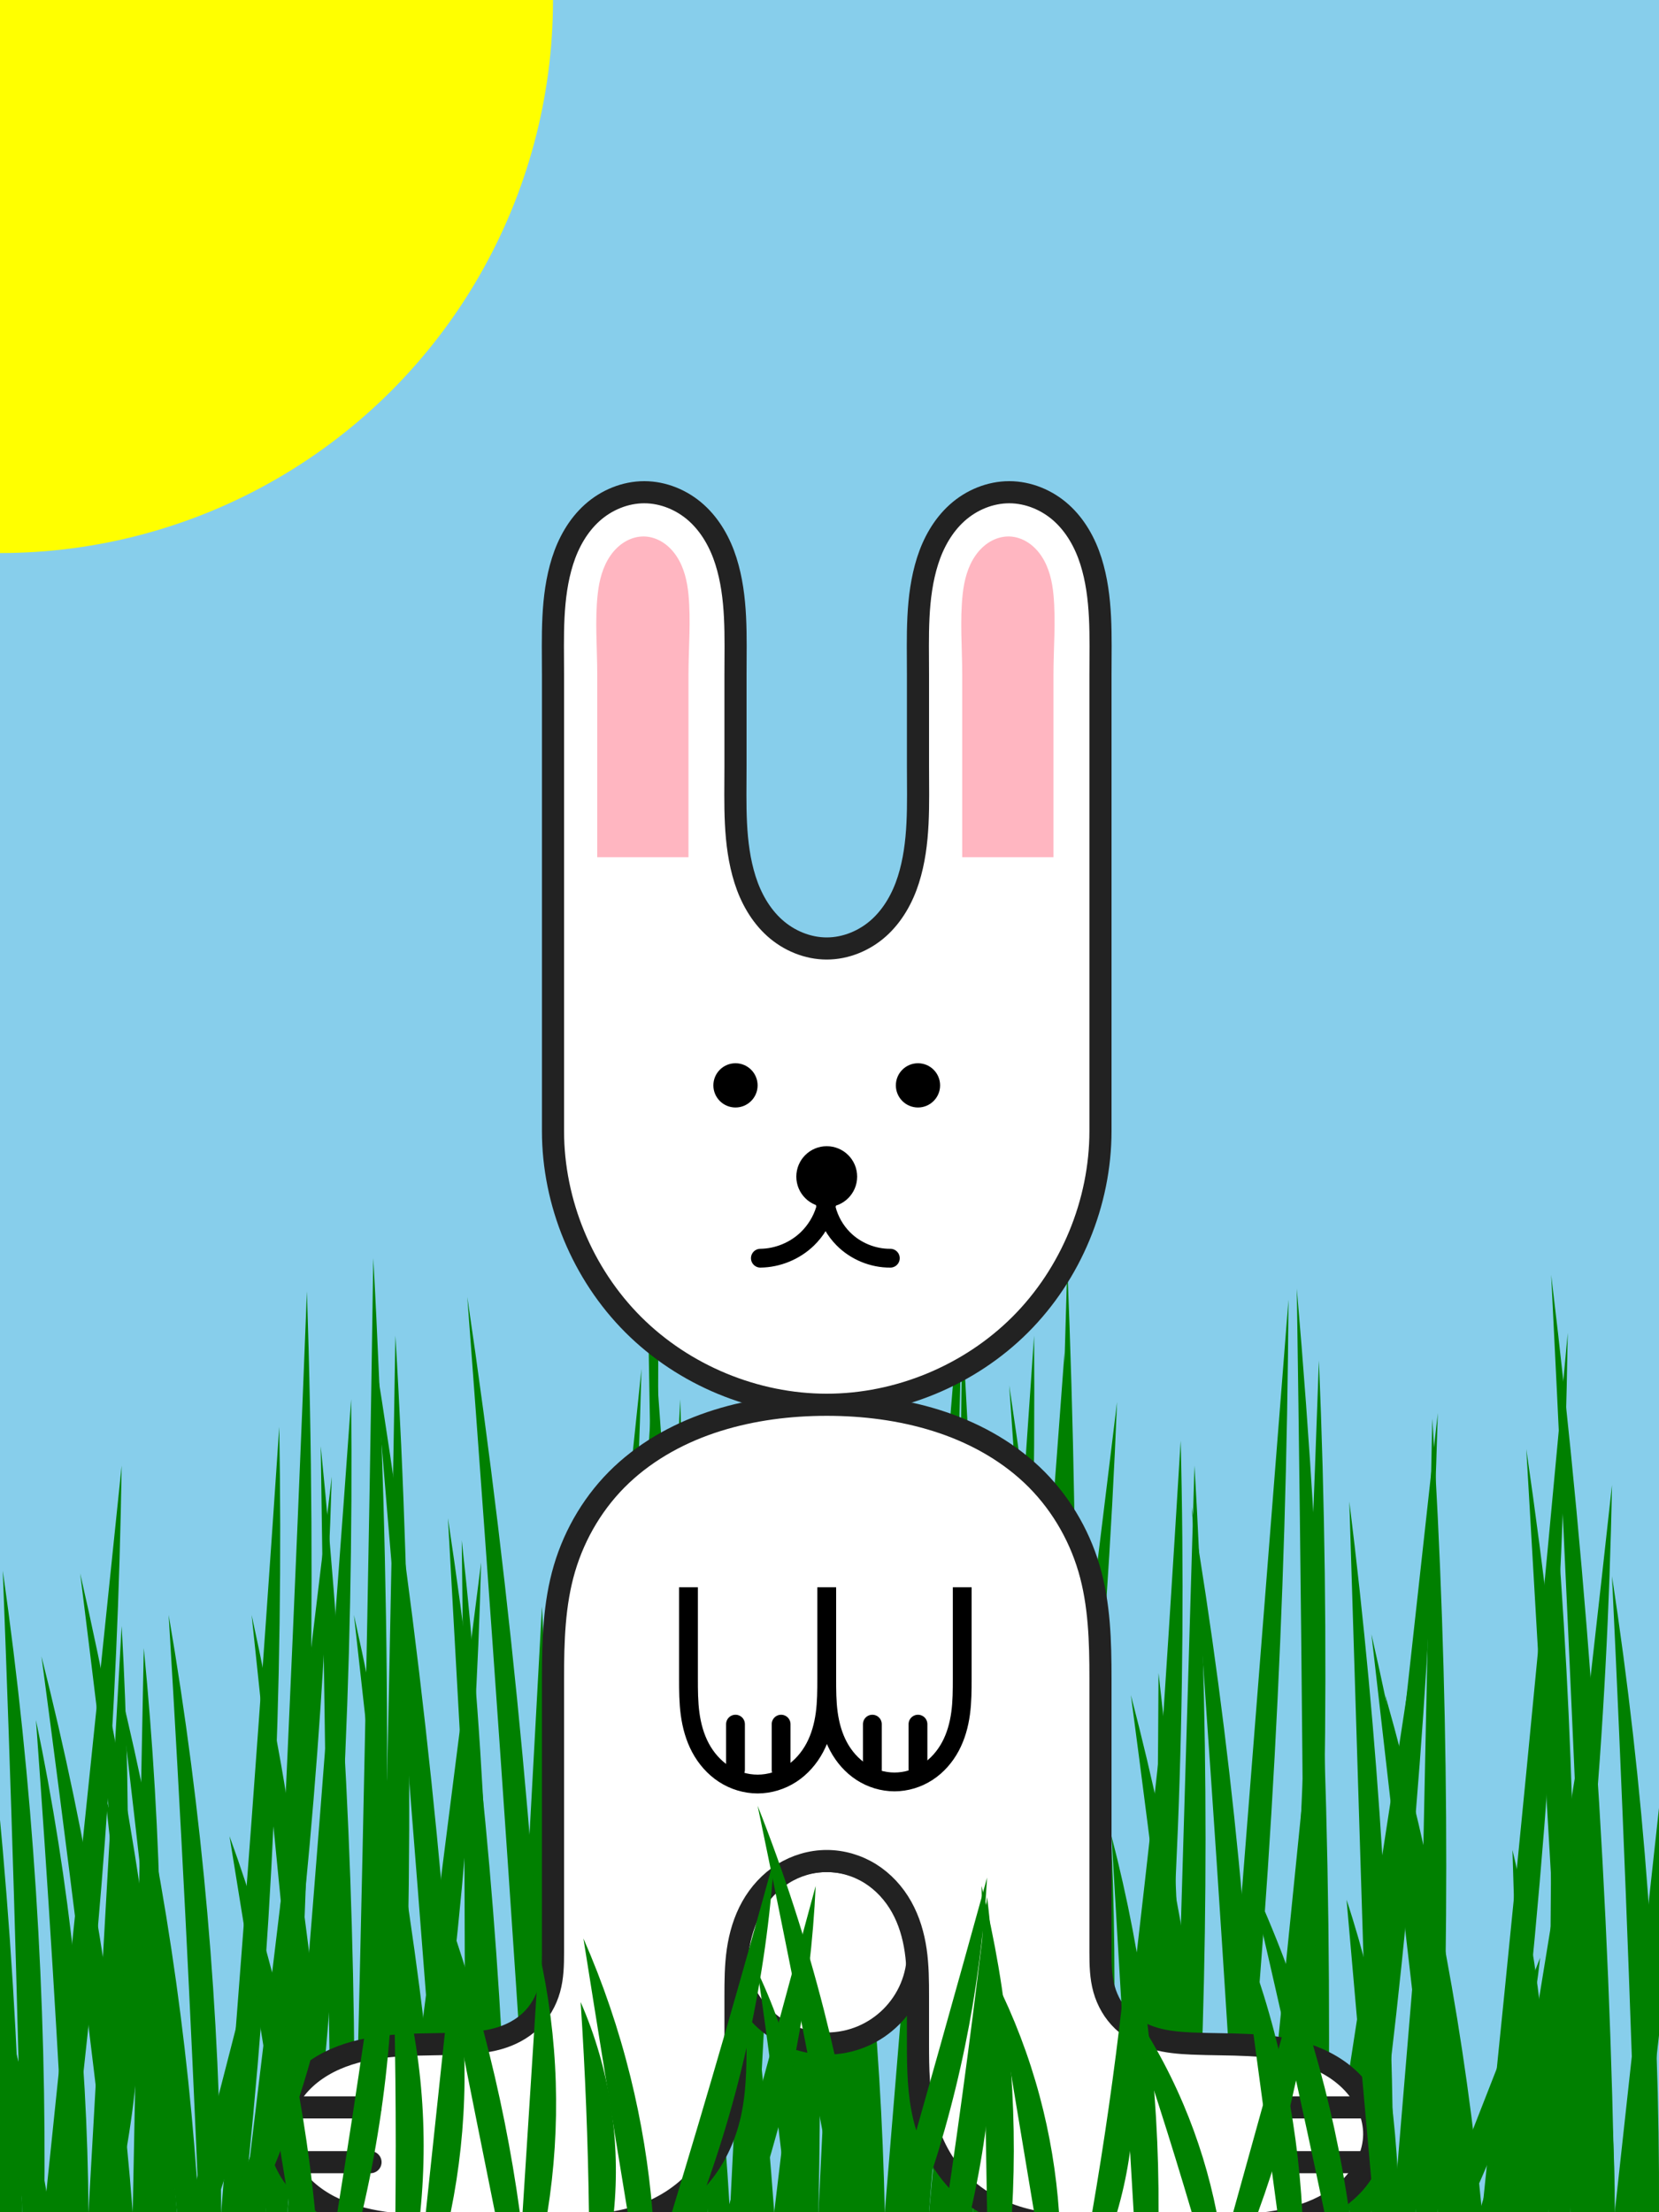 <svg version="1.1"
     xmlns="http://www.w3.org/2000/svg"
     width="600"
     height="800">

<rect x="0" y="0" width="600" height="800" fill="skyblue"/>
<circle cx="0" cy="0" r="200" fill="yellow"/>
<path d="M 0.0 800.0 L 8.0 800.0 C 7.151 756.271, 4.816 712.571, 1.0 669.0 C -2.839 625.168, -8.176 581.467, -15.0 538.0 C -12.167 581.656, -9.5 625.323, -7.0 669.0 C -4.501 712.658, -2.167 756.325, 0.0 800.0 Z" fill="green"/>
<path d="M 8.0 800.0 L 16.0 800.0 C 16.49 761.314, 15.489 722.609, 13.0 684.0 C 10.499 645.198, 6.495 606.493, 1.0 568.0 C 2.5 606.661, 3.833 645.328, 5.0 684.0 C 6.166 722.662, 7.166 761.329, 8.0 800.0 Z" fill="green"/>
<path d="M 16.0 800.0 L 24.0 800.0 C 29.994 755.151, 34.663 710.125, 38.0 665.0 C 41.322 620.072, 43.323 575.046, 44.0 530.0 L 30.0 665.0 L 16.0 800.0 Z" fill="green"/>
<path d="M 24.0 800.0 L 32.0 800.0 C 31.809 770.275, 30.139 740.559, 27.0 711.0 C 23.827 681.124, 19.153 651.407, 13.0 622.0 C 15.166 651.655, 17.166 681.322, 19.0 711.0 C 20.833 740.657, 22.499 770.324, 24.0 800.0 Z" fill="green"/>
<path d="M 32.0 800.0 L 40.0 800.0 C 43.332 764.759, 45.334 729.392, 46.0 694.0 C 46.665 658.658, 45.998 623.291, 44.0 588.0 L 38.0 694.0 L 32.0 800.0 Z" fill="green"/>
<path d="M 40.0 800.0 L 48.0 800.0 C 45.411 766.517, 41.407 733.144, 36.0 700.0 C 30.462 666.051, 23.453 632.343, 15.0 599.0 C 19.479 632.648, 23.812 666.315, 28.0 700.0 C 32.142 733.316, 36.142 766.65, 40.0 800.0 Z" fill="green"/>
<path d="M 48.0 800.0 L 56.0 800.0 C 57.997 766.043, 58.665 732.009, 58.0 698.0 C 57.334 663.939, 55.332 629.904, 52.0 596.0 L 50.0 698.0 L 48.0 800.0 Z" fill="green"/>
<path d="M 56.0 800.0 L 64.0 800.0 C 61.089 761.524, 56.752 723.155, 51.0 685.0 C 45.132 646.075, 37.792 607.371, 29.0 569.0 C 33.813 607.649, 38.48 646.316, 43.0 685.0 C 47.477 723.317, 51.811 761.651, 56.0 800.0 Z" fill="green"/>
<path d="M 64.0 800.0 L 72.0 800.0 C 70.085 768.205, 66.747 736.497, 62.0 705.0 C 57.137 672.732, 50.795 640.688, 43.0 609.0 C 46.815 640.983, 50.482 672.983, 54.0 705.0 C 57.478 736.651, 60.812 768.318, 64.0 800.0 Z" fill="green"/>
<path d="M 72.0 800.0 L 80.0 800.0 C 79.817 763.952, 78.148 727.911, 75.0 692.0 C 71.829 655.827, 67.157 619.786, 61.0 584.0 C 63.166 619.991, 65.166 655.991, 67.0 692.0 C 68.833 727.992, 70.5 763.993, 72.0 800.0 Z" fill="green"/>
<path d="M 80.0 800.0 L 88.0 800.0 C 93.164 752.799, 96.833 705.434, 99.0 658.0 C 101.161 610.703, 101.828 563.339, 101.0 516.0 C 97.832 563.345, 94.499 610.679, 91.0 658.0 C 87.499 705.346, 83.832 752.68, 80.0 800.0 Z" fill="green"/>
<path d="M 88.0 800.0 L 96.0 800.0 C 102.657 755.839, 107.994 711.48, 112.0 667.0 C 115.985 622.759, 118.653 578.4, 120.0 534.0 L 104.0 667.0 L 88.0 800.0 Z" fill="green"/>
<path d="M 96.0 800.0 L 104.0 800.0 C 108.16 744.752, 110.828 689.392, 112.0 634.0 C 113.177 578.338, 112.844 522.644, 111.0 467.0 C 108.842 522.674, 106.508 578.341, 104.0 634.0 C 101.506 689.341, 98.839 744.675, 96.0 800.0 Z" fill="green"/>
<path d="M 104.0 800.0 L 112.0 800.0 C 117.497 751.138, 121.499 702.107, 124.0 653.0 C 126.493 604.046, 127.494 555.015, 127.0 506.0 C 123.499 555.012, 119.832 604.013, 116.0 653.0 C 112.166 702.013, 108.166 751.014, 104.0 800.0 Z" fill="green"/>
<path d="M 112.0 800.0 L 120.0 800.0 C 118.133 763.884, 114.796 727.845, 110.0 692.0 C 105.151 655.76, 98.811 619.719, 91.0 584.0 C 94.832 619.983, 98.499 655.983, 102.0 692.0 C 105.498 727.984, 108.832 763.985, 112.0 800.0 Z" fill="green"/>
<path d="M 120.0 800.0 L 128.0 800.0 C 128.646 753.993, 127.979 707.969, 126.0 662.0 C 124.002 615.583, 120.667 569.225, 116.0 523.0 C 116.664 569.333, 117.331 615.667, 118.0 662.0 C 118.664 708, 119.331 754, 120.0 800.0 Z" fill="green"/>
<path d="M 128.0 800.0 L 136.0 800.0 C 138.823 742.714, 140.157 685.355, 140.0 628.0 C 139.842 570.303, 138.174 512.61, 135.0 455.0 C 134.171 512.669, 133.171 570.336, 132.0 628.0 C 130.836 685.337, 129.502 742.671, 128.0 800.0 Z" fill="green"/>
<path d="M 136.0 800.0 L 144.0 800.0 C 146.822 747.385, 148.157 694.69, 148.0 642.0 C 147.842 588.967, 146.175 535.938, 143.0 483.0 C 142.171 536.003, 141.171 589.003, 140.0 642.0 C 138.836 694.671, 137.503 747.338, 136.0 800.0 Z" fill="green"/>
<path d="M 144.0 800.0 L 152.0 800.0 C 158.328 761.186, 163.332 722.155, 167.0 683.0 C 170.676 643.762, 173.011 604.398, 174.0 565.0 C 169.021 604.336, 164.021 643.669, 159.0 683.0 C 154.021 722.003, 149.021 761.003, 144.0 800.0 Z" fill="green"/>
<path d="M 152.0 800.0 L 160.0 800.0 C 157.299 763.871, 153.295 727.84, 148.0 692.0 C 142.647 655.773, 135.975 619.741, 128.0 584.0 L 140.0 692.0 L 152.0 800.0 Z" fill="green"/>
<path d="M 160.0 800.0 L 168.0 800.0 C 165.453 747.902, 161.451 695.875, 156.0 644.0 C 150.481 591.483, 143.478 539.121, 135.0 487.0 C 139.487 539.32, 143.82 591.654, 148.0 644.0 C 152.151 695.988, 156.151 747.989, 160.0 800.0 Z" fill="green"/>
<path d="M 168.0 800.0 L 176.0 800.0 C 177.477 759.685, 177.477 719.315, 176.0 679.0 C 174.507 638.241, 171.504 597.537, 167.0 557.0 C 167.501 597.665, 167.834 638.332, 168.0 679.0 C 168.165 719.333, 168.165 759.667, 168.0 800.0 Z" fill="green"/>
<path d="M 176.0 800.0 L 184.0 800.0 C 182.962 758.274, 180.627 716.581, 177.0 675.0 C 173.324 632.856, 168.321 590.829, 162.0 549.0 C 164.324 591.001, 166.657 633.001, 169.0 675.0 C 171.324 716.667, 173.657 758.334, 176.0 800.0 Z" fill="green"/>
<path d="M 184.0 800.0 L 192.0 800.0 C 195.323 763.756, 197.325 727.39, 198.0 691.0 C 198.68 654.325, 198.013 617.626, 196.0 581.0 C 194.009 617.667, 192.009 654.334, 190.0 691.0 C 188.009 727.334, 186.009 763.667, 184.0 800.0 Z" fill="green"/>
<path d="M 192.0 800.0 L 200.0 800.0 C 197.793 744.916, 194.124 689.89, 189.0 635.0 C 183.819 579.501, 177.149 524.141, 169.0 469.0 C 173.155 524.322, 177.155 579.656, 181.0 635.0 C 184.82 689.99, 188.487 744.99, 192.0 800.0 Z" fill="green"/>
<path d="M 200.0 800.0 L 208.0 800.0 C 214.664 749.485, 220 698.795, 224.0 648.0 C 228.01 597.082, 230.678 546.058, 232.0 495.0 C 226.684 546.002, 221.351 597.002, 216.0 648.0 C 210.684 698.668, 205.351 749.335, 200.0 800.0 Z" fill="green"/>
<path d="M 208.0 800.0 L 216.0 800.0 C 221.157 767.859, 224.829 735.48, 227.0 703.0 C 229.18 670.388, 229.848 637.674, 229.0 605.0 C 225.851 637.685, 222.518 670.352, 219.0 703.0 C 215.514 735.353, 211.847 767.688, 208.0 800.0 Z" fill="green"/>
<path d="M 216.0 800.0 L 224.0 800.0 C 228.998 745.433, 232.666 690.745, 235.0 636.0 C 237.329 581.368, 238.329 526.68, 238.0 472.0 L 227.0 636.0 L 216.0 800.0 Z" fill="green"/>
<path d="M 224.0 800.0 L 232.0 800.0 C 233.478 758.017, 233.478 715.983, 232.0 674.0 C 230.507 631.578, 227.504 589.209, 223.0 547.0 C 223.501 589.332, 223.834 631.666, 224.0 674.0 C 224.165 716, 224.165 758, 224.0 800.0 Z" fill="green"/>
<path d="M 232.0 800.0 L 240.0 800.0 C 243.666 751.076, 246 702.051, 247.0 653.0 C 247.998 604.003, 247.665 554.979, 246.0 506.0 L 239.0 653.0 L 232.0 800.0 Z" fill="green"/>
<path d="M 240.0 800.0 L 248.0 800.0 C 248.316 742.321, 247.315 684.634, 245.0 627.0 C 242.667 568.926, 238.999 510.906, 234.0 453.0 C 234.997 511, 235.997 569, 237.0 627.0 C 237.997 684.667, 238.997 742.333, 240.0 800.0 Z" fill="green"/>
<path d="M 248.0 800.0 L 256.0 800.0 C 257.811 762.366, 258.145 724.66, 257.0 687.0 C 255.842 648.914, 253.173 610.874, 249.0 573.0 C 249.169 611, 249.169 649, 249.0 687.0 C 248.833 724.668, 248.499 762.335, 248.0 800.0 Z" fill="green"/>
<path d="M 256.0 800.0 L 264.0 800.0 C 261.798 762.874, 258.127 725.836, 253.0 689.0 C 247.816 651.753, 241.142 614.714, 233.0 578.0 C 237.165 614.982, 241.165 651.982, 245.0 689.0 C 248.831 725.983, 252.498 762.984, 256.0 800.0 Z" fill="green"/>
<path d="M 264.0 800.0 L 272.0 800.0 C 275.666 753.413, 278 706.721, 279.0 660.0 C 279.998 613.336, 279.665 566.644, 278.0 520.0 L 271.0 660.0 L 264.0 800.0 Z" fill="green"/>
<path d="M 272.0 800.0 L 280.0 800.0 C 277.269 761.881, 273.266 723.853, 268.0 686.0 C 262.638 647.455, 255.966 609.092, 248.0 571.0 C 251.983 609.335, 255.983 647.668, 260.0 686.0 C 263.983 724.002, 267.983 762.002, 272.0 800.0 Z" fill="green"/>
<path d="M 280.0 800.0 L 288.0 800.0 C 294.828 754.524, 300.165 708.825, 304.0 663.0 C 307.842 617.093, 310.177 571.06, 311.0 525.0 C 306.184 571.02, 301.184 617.02, 296.0 663.0 C 290.849 708.688, 285.515 754.355, 280.0 800.0 Z" fill="green"/>
<path d="M 288.0 800.0 L 296.0 800.0 C 296.997 753.003, 296.663 705.978, 295.0 659.0 C 293.333 611.928, 290.332 564.902, 286.0 518.0 L 287.0 659.0 L 288.0 800.0 Z" fill="green"/>
<path d="M 296.0 800.0 L 304.0 800.0 C 306.988 766.082, 308.656 732.048, 309.0 698.0 C 309.347 663.645, 308.346 629.276, 306.0 595.0 C 304.342 629.334, 302.675 663.667, 301.0 698.0 C 299.341 732, 297.675 766, 296.0 800.0 Z" fill="green"/>
<path d="M 304.0 800.0 L 312.0 800.0 C 315.994 757.096, 318.662 714.069, 320.0 671.0 C 321.346 627.681, 321.346 584.319, 320.0 541.0 C 317.344 584.334, 314.677 627.667, 312.0 671.0 C 309.344 714.001, 306.677 757.001, 304.0 800.0 Z" fill="green"/>
<path d="M 312.0 800.0 L 320.0 800.0 C 319.314 767.603, 317.312 735.234, 314.0 703.0 C 310.66 670.494, 305.988 638.124, 300.0 606.0 L 306.0 703.0 L 312.0 800.0 Z" fill="green"/>
<path d="M 320.0 800.0 L 328.0 800.0 C 333.996 743.453, 338.665 686.766, 342.0 630.0 C 345.326 573.391, 347.327 516.703, 348.0 460.0 L 334.0 630.0 L 320.0 800.0 Z" fill="green"/>
<path d="M 328.0 800.0 L 336.0 800.0 C 339.324 761.083, 341.325 722.053, 342.0 683.0 C 342.679 643.659, 342.012 604.295, 340.0 565.0 C 338.009 604.334, 336.009 643.667, 334.0 683.0 C 332.008 722, 330.008 761, 328.0 800.0 Z" fill="green"/>
<path d="M 336.0 800.0 L 344.0 800.0 C 348.325 767.473, 351.328 734.771, 353.0 702.0 C 354.682 669.032, 355.015 635.995, 354.0 603.0 C 351.015 636.001, 348.015 669.001, 345.0 702.0 C 342.015 734.668, 339.015 767.335, 336.0 800.0 Z" fill="green"/>
<path d="M 344.0 800.0 L 352.0 800.0 C 353.989 747.028, 354.655 694.006, 354.0 641.0 C 353.34 587.628, 351.339 534.272, 348.0 481.0 C 347.335 534.333, 346.669 587.667, 346.0 641.0 C 345.335 694, 344.669 747, 344.0 800.0 Z" fill="green"/>
<path d="M 352.0 800.0 L 360.0 800.0 C 364.997 747.437, 368.665 694.748, 371.0 642.0 C 373.345 589.037, 374.345 536.014, 374.0 483.0 C 370.345 536.001, 366.678 589.001, 363.0 642.0 C 359.345 694.667, 355.678 747.334, 352.0 800.0 Z" fill="green"/>
<path d="M 360.0 800.0 L 368.0 800.0 C 373.829 748.473, 378.165 696.778, 381.0 645.0 C 383.844 593.053, 385.179 541.024, 385.0 489.0 C 381.18 541.014, 377.18 593.014, 373.0 645.0 C 368.844 696.681, 364.511 748.348, 360.0 800.0 Z" fill="green"/>
<path d="M 368.0 800.0 L 376.0 800.0 C 383.33 751.51, 389.333 702.819, 394.0 654.0 C 398.675 605.104, 402.01 556.079, 404.0 507.0 C 398.02 556.002, 392.02 605.002, 386.0 654.0 C 380.02 702.669, 374.02 751.336, 368.0 800.0 Z" fill="green"/>
<path d="M 376.0 800.0 L 384.0 800.0 C 387 743.049, 388.667 686.029, 389.0 629.0 C 389.333 571.987, 388.333 514.966, 386.0 458.0 L 381.0 629.0 L 376.0 800.0 Z" fill="green"/>
<path d="M 384.0 800.0 L 392.0 800.0 C 390.46 750.26, 387.458 700.564, 383.0 651.0 C 378.488 600.836, 372.485 550.807, 365.0 501.0 C 368.49 550.989, 371.823 600.99, 375.0 651.0 C 378.154 700.657, 381.154 750.324, 384.0 800.0 Z" fill="green"/>
<path d="M 392.0 800.0 L 400.0 800.0 C 402.316 768.393, 403.317 736.69, 403.0 705.0 C 402.68 672.949, 401.011 640.911, 398.0 609.0 C 397.005 641, 396.005 673, 395.0 705.0 C 394.005 736.667, 393.005 768.333, 392.0 800.0 Z" fill="green"/>
<path d="M 400.0 800.0 L 408.0 800.0 C 414.159 760.528, 418.83 720.824, 422.0 681.0 C 425.151 641.414, 426.819 601.711, 427.0 562.0 C 422.831 601.684, 418.498 641.352, 414.0 681.0 C 409.498 720.686, 404.831 760.353, 400.0 800.0 Z" fill="green"/>
<path d="M 408.0 800.0 L 416.0 800.0 C 420.827 753.79, 424.163 707.425, 426.0 661.0 C 427.846 614.36, 428.179 567.661, 427.0 521.0 C 424.178 567.678, 421.178 614.345, 418.0 661.0 C 414.843 707.346, 411.509 753.68, 408.0 800.0 Z" fill="green"/>
<path d="M 416.0 800.0 L 424.0 800.0 C 426.143 767.72, 426.811 735.341, 426.0 703.0 C 425.179 670.249, 422.843 637.535, 419.0 605.0 C 418.838 637.668, 418.504 670.335, 418.0 703.0 C 417.501 735.336, 416.834 767.67, 416.0 800.0 Z" fill="green"/>
<path d="M 424.0 800.0 L 432.0 800.0 C 434.666 755.053, 436.0 710.026, 436.0 665.0 C 436.0 619.974, 434.666 574.947, 432.0 530.0 L 428.0 665.0 L 424.0 800.0 Z" fill="green"/>
<path d="M 432.0 800.0 L 440.0 800.0 C 437.742 768.855, 434.07 737.812, 429.0 707.0 C 423.797 675.379, 417.12 644, 409.0 613.0 C 413.146 644.315, 417.146 675.648, 421.0 707.0 C 424.809 737.983, 428.476 768.983, 432.0 800.0 Z" fill="green"/>
<path d="M 440.0 800.0 L 448.0 800.0 C 453.663 745.116, 457.998 690.094, 461.0 635.0 C 463.994 580.051, 465.661 525.03, 466.0 470.0 L 453.0 635.0 L 440.0 800.0 Z" fill="green"/>
<path d="M 448.0 800.0 L 456.0 800.0 C 454.787 757.592, 452.118 715.225, 448.0 673.0 C 443.821 630.153, 438.15 587.452, 431.0 545.0 C 434.156 587.655, 437.156 630.323, 440.0 673.0 C 442.82 715.323, 445.487 757.657, 448.0 800.0 Z" fill="green"/>
<path d="M 456.0 800.0 L 464.0 800.0 C 468.995 763.817, 472.665 727.451, 475.0 691.0 C 477.324 654.719, 478.325 618.354, 478.0 582.0 L 467.0 691.0 L 456.0 800.0 Z" fill="green"/>
<path d="M 464.0 800.0 L 472.0 800.0 C 475.833 748.749, 478.167 697.387, 479.0 646.0 C 479.832 594.662, 479.165 543.299, 477.0 492.0 C 475.166 543.34, 473.166 594.673, 471.0 646.0 C 468.833 697.341, 466.5 748.674, 464.0 800.0 Z" fill="green"/>
<path d="M 472.0 800.0 L 480.0 800.0 C 481.163 744.338, 480.83 688.644, 479.0 633.0 C 477.167 577.257, 473.832 521.563, 469.0 466.0 C 469.833 521.665, 470.5 577.332, 471.0 633.0 C 471.5 688.666, 471.833 744.333, 472.0 800.0 Z" fill="green"/>
<path d="M 480.0 800.0 L 488.0 800.0 C 494.992 763.555, 500.663 726.856, 505.0 690.0 C 509.339 653.125, 512.342 616.092, 514.0 579.0 C 508.359 616.004, 502.692 653.004, 497.0 690.0 C 491.358 726.67, 485.691 763.337, 480.0 800.0 Z" fill="green"/>
<path d="M 488.0 800.0 L 496.0 800.0 C 502.663 752.16, 507.999 704.136, 512.0 656.0 C 516.01 607.753, 518.678 559.395, 520.0 511.0 C 514.685 559.335, 509.352 607.669, 504.0 656.0 C 498.685 704.002, 493.351 752.002, 488.0 800.0 Z" fill="green"/>
<path d="M 496.0 800.0 L 504.0 800.0 C 503.972 757.306, 502.638 714.613, 500.0 672.0 C 497.332 628.89, 493.329 585.863, 488.0 543.0 C 489.328 586, 490.661 629, 492.0 672.0 C 493.328 714.667, 494.662 757.333, 496.0 800.0 Z" fill="green"/>
<path d="M 504.0 800.0 L 512.0 800.0 C 515.998 768.13, 518.667 736.093, 520.0 704.0 C 521.328 672.018, 521.328 639.982, 520.0 608.0 L 512.0 704.0 L 504.0 800.0 Z" fill="green"/>
<path d="M 512.0 800.0 L 520.0 800.0 C 522.322 752.373, 523.323 704.682, 523.0 657.0 C 522.675 608.966, 521.008 560.941, 518.0 513.0 C 517.004 561, 516.004 609, 515.0 657.0 C 514.003 704.667, 513.003 752.333, 512.0 800.0 Z" fill="green"/>
<path d="M 520.0 800.0 L 528.0 800.0 C 525.26 765.203, 521.256 730.506, 516.0 696.0 C 510.633 660.769, 503.96 625.737, 496.0 591.0 C 499.981 626.002, 503.981 661.002, 508.0 696.0 C 511.981 730.669, 515.981 765.335, 520.0 800.0 Z" fill="green"/>
<path d="M 528.0 800.0 L 536.0 800.0 C 533.061 768.826, 528.722 737.785, 523.0 707.0 C 517.118 675.351, 509.774 643.973, 501.0 613.0 C 505.808 644.312, 510.475 675.646, 515.0 707.0 C 519.471 737.98, 523.805 768.981, 528.0 800.0 Z" fill="green"/>
<path d="M 536.0 800.0 L 544.0 800.0 C 550.827 747.164, 556.163 694.136, 560.0 641.0 C 563.821 588.079, 566.156 535.052, 567.0 482.0 C 562.165 535.015, 557.165 588.016, 552.0 641.0 C 546.832 694.016, 541.498 747.017, 536.0 800.0 Z" fill="green"/>
<path d="M 544.0 800.0 L 552.0 800.0 C 558.657 767.568, 563.996 734.865, 568.0 702.0 C 572.005 669.126, 574.675 636.09, 576.0 603.0 C 570.693 636.004, 565.36 669.004, 560.0 702.0 C 554.693 734.671, 549.359 767.338, 544.0 800.0 Z" fill="green"/>
<path d="M 552.0 800.0 L 560.0 800.0 C 566.827 756.533, 572.164 712.832, 576.0 669.0 C 579.842 625.097, 582.177 581.063, 583.0 537.0 C 578.185 581.021, 573.185 625.021, 568.0 669.0 C 562.849 712.689, 557.516 756.356, 552.0 800.0 Z" fill="green"/>
<path d="M 560.0 800.0 L 568.0 800.0 C 569.665 756.357, 569.998 712.663, 569.0 669.0 C 568.001 625.276, 565.666 581.582, 562.0 538.0 L 561.0 669.0 L 560.0 800.0 Z" fill="green"/>
<path d="M 568.0 800.0 L 576.0 800.0 C 574.654 753.936, 571.986 707.911, 568.0 662.0 C 563.994 615.859, 558.658 569.833, 552.0 524.0 L 560.0 662.0 L 568.0 800.0 Z" fill="green"/>
<path d="M 576.0 800.0 L 584.0 800.0 C 583.137 743.619, 580.803 687.26, 577.0 631.0 C 573.161 574.206, 567.825 517.513, 561.0 461.0 C 563.827 517.659, 566.493 574.326, 569.0 631.0 C 571.491 687.327, 573.825 743.66, 576.0 800.0 Z" fill="green"/>
<path d="M 584.0 800.0 L 592.0 800.0 C 598.33 754.492, 603.333 708.799, 607.0 663.0 C 610.677 617.081, 613.012 571.055, 614.0 525.0 C 609.018 571.002, 604.018 617.002, 599.0 663.0 C 594.018 708.669, 589.018 754.335, 584.0 800.0 Z" fill="green"/>
<path d="M 592.0 800.0 L 600.0 800.0 C 600.154 761.634, 598.819 723.262, 596.0 685.0 C 593.164 646.517, 588.827 608.145, 583.0 570.0 C 584.833 608.326, 586.5 646.66, 588.0 685.0 C 589.5 723.327, 590.833 761.661, 592.0 800.0 Z" fill="green"/>
<path d="M 200.0 409.0 L 200.0 244.0 C 200.0 230.192, 199.3 216.05, 203.464 202.885 C 205.547 196.303, 209.035 190.057, 214.169 185.441 C 219.302 180.824, 226.096 178, 233.0 178.0 C 239.904 178.0, 246.698 180.824, 251.831 185.441 C 256.965 190.057, 260.453 196.303, 262.536 202.885 C 266.7 216.05, 266 230.192, 266.0 244.0 L 266.0 277.0 C 266.0 290.808, 265.3 304.95, 269.464 318.115 C 271.547 324.697, 275.035 330.943, 280.169 335.559 C 285.302 340.176, 292.096 343, 299.0 343.0 C 305.904 343.0, 312.698 340.176, 317.831 335.559 C 322.965 330.943, 326.453 324.697, 328.536 318.115 C 332.7 304.95, 332 290.808, 332.0 277.0 L 332.0 244.0 C 332.0 230.192, 331.3 216.05, 335.464 202.885 C 337.547 196.303, 341.035 190.057, 346.169 185.441 C 351.302 180.824, 358.096 178, 365.0 178.0 C 371.904 178.0, 378.698 180.824, 383.831 185.441 C 388.965 190.057, 392.453 196.303, 394.536 202.885 C 398.7 216.05, 398 230.192, 398.0 244.0 L 398.0 409.0 C 398.0 434.918, 387.33 460.677, 369.004 479.004 C 350.677 497.33, 324.918 508.0, 299.0 508.0 C 273.082 508.0, 247.323 497.33, 228.996 479.004 C 210.67 460.677, 200.0 434.918, 200.0 409.0 Z" fill="white" stroke="#222" stroke-width="8"/>
<path d="M 216.0 310.0 L 216.0 244.0 C 216.0 234.228, 215.102 224.412, 216.184 214.701 C 216.725 209.845, 217.981 204.951, 220.763 200.934 C 222.154 198.926, 223.926 197.164, 226.025 195.914 C 228.124 194.664, 230.558 193.941, 233.0 194.0 C 235.412 194.058, 237.78 194.877, 239.802 196.194 C 241.824 197.511, 243.508 199.313, 244.817 201.341 C 247.434 205.395, 248.552 210.25, 249.003 215.055 C 249.904 224.665, 249 234.348, 249.0 244.0 L 249.0 310.0" fill="lightpink"/>
<path d="M 348.0 310.0 L 348.0 244.0 C 348.0 234.228, 347.102 224.412, 348.184 214.701 C 348.725 209.845, 349.981 204.951, 352.763 200.934 C 354.154 198.926, 355.926 197.164, 358.025 195.914 C 360.124 194.664, 362.558 193.941, 365.0 194.0 C 367.412 194.058, 369.78 194.877, 371.802 196.194 C 373.824 197.511, 375.508 199.313, 376.817 201.341 C 379.434 205.395, 380.552 210.25, 381.003 215.055 C 381.904 224.665, 381 234.348, 381.0 244.0 L 381.0 310.0" fill="lightpink"/>
<circle cx="266" cy="392.5" r="8"/>
<circle cx="332" cy="392.5" r="8"/>
<circle cx="299" cy="425.5" r="11"/>
<path d="M 322.0 455.0 C 315.706 455.052, 309.432 452.469, 305.0 448.0 C 302.077 445.053, 299.951 441.324, 298.903 437.308 C 297.855 433.292, 297.889 428.999, 299.0 425.0 C 299.872 429.091, 299.688 433.402, 298.47 437.404 C 297.252 441.405, 295.003 445.088, 292.0 448.0 C 287.493 452.37, 281.277 454.929, 275.0 455.0" fill="none" stroke="black" stroke-width="6.8" stroke-linecap="round"/>
<circle cx="299" cy="706.0" r="33" fill="white" stroke="#222" stroke-width="8"/>
<path d="M 299.0 508.0 C 285.617 508.0, 272.18 509.686, 259.408 513.685 C 246.636 517.684, 234.535 524.165, 224.797 533.345 C 215.059 542.526, 207.926 554.382, 204.139 567.218 C 200.352 580.055, 200 593.617, 200.0 607.0 L 200.0 706.0 C 200.0 710.48, 199.906 715.017, 198.701 719.332 C 197.496 723.647, 195.184 727.668, 191.938 730.756 C 188.691 733.844, 184.595 735.96, 180.286 737.188 C 175.978 738.417, 171.476 738.803, 167.0 739.0 C 153.265 739.604, 139.175 738.617, 126.083 742.812 C 119.536 744.91, 113.319 748.348, 108.635 753.38 C 103.952 758.412, 100.906 765.126, 101.0 772.0 C 101.093 778.837, 104.277 785.424, 108.997 790.371 C 113.717 795.319, 119.882 798.73, 126.366 800.901 C 139.333 805.243, 153.325 805, 167.0 805.0 L 200.0 805.0 C 209.089 805.0, 218.275 804.876, 227.091 802.668 C 235.908 800.46, 244.258 796.111, 250.684 789.684 C 257.111 783.258, 261.46 774.908, 263.668 766.091 C 265.876 757.275, 266 748.089, 266.0 739.0 L 266.0 722.0 C 266.0 716.446, 266.026 710.87, 266.825 705.373 C 267.625 699.877, 269.212 694.455, 271.928 689.61 C 274.644 684.765, 278.499 680.53, 283.205 677.58 C 287.912 674.631, 293.446 673, 299.0 673.0 C 304.554 673.0, 310.088 674.631, 314.795 677.58 C 319.501 680.53, 323.356 684.765, 326.072 689.61 C 328.788 694.455, 330.375 699.877, 331.175 705.373 C 331.974 710.87, 332 716.446, 332.0 722.0 L 332.0 739.0 C 332.0 748.089, 332.124 757.275, 334.332 766.091 C 336.54 774.908, 340.889 783.258, 347.316 789.684 C 353.742 796.111, 362.092 800.46, 370.909 802.668 C 379.725 804.876, 388.911 805, 398.0 805.0 L 431.0 805.0 C 444.675 805.0, 458.667 805.243, 471.634 800.901 C 478.118 798.73, 484.283 795.319, 489.003 790.371 C 493.723 785.424, 496.907 778.837, 497.0 772.0 C 497.094 765.126, 494.048 758.412, 489.365 753.38 C 484.681 748.348, 478.464 744.91, 471.917 742.812 C 458.825 738.617, 444.735 739.604, 431.0 739.0 C 426.524 738.803, 422.022 738.417, 417.714 737.188 C 413.405 735.96, 409.309 733.844, 406.062 730.756 C 402.816 727.668, 400.504 723.647, 399.299 719.332 C 398.094 715.017, 398 710.48, 398.0 706.0 L 398.0 607.0 C 398.0 593.617, 397.648 580.055, 393.861 567.218 C 390.074 554.382, 382.941 542.526, 373.203 533.345 C 363.465 524.165, 351.364 517.684, 338.592 513.685 C 325.82 509.686, 312.383 508, 299.0 508.0 Z" fill="white" stroke="#222" stroke-width="8"/>
<path d="M 104.3 762.1 L 134 762.1" fill="none" stroke="#222" stroke-linecap="round" stroke-width="8"/>
<path d="M 104.3 781.9 L 134 781.9" fill="none" stroke="#222" stroke-linecap="round" stroke-width="8"/>
<path d="M 493.7 762.1 L 464 762.1" fill="none" stroke="#222" stroke-linecap="round" stroke-width="8"/>
<path d="M 493.7 781.9 L 464 781.9" fill="none" stroke="#222" stroke-linecap="round" stroke-width="8"/>
<path d="M 249.0 574.0 L 249.0 607.0 C 249.0 611.286, 249.014 615.587, 249.591 619.834 C 250.168 624.081, 251.32 628.282, 253.341 632.061 C 255.361 635.841, 258.262 639.177, 261.855 641.514 C 265.448 643.852, 269.714 645.158, 274 645.158 C 278.286 645.158, 282.552 643.852, 286.145 641.514 C 289.738 639.177, 292.639 635.841, 294.659 632.061 C 296.68 628.282, 297.832 624.081, 298.409 619.834 C 298.986 615.587, 299 611.286, 299.0 607.0 L 299.0 574.0 L 299.0 607.0 C 299.0 611.2, 299.014 615.415, 299.579 619.577 C 300.144 623.739, 301.274 627.856, 303.254 631.56 C 305.234 635.265, 308.077 638.534, 311.598 640.824 C 315.119 643.115, 319.3 644.395, 323.5 644.395 C 327.7 644.395, 331.881 643.115, 335.402 640.824 C 338.923 638.534, 341.766 635.265, 343.746 631.56 C 345.726 627.856, 346.856 623.739, 347.421 619.577 C 347.986 615.415, 348 611.2, 348.0 607.0 L 348.0 574.0" fill="none" stroke="black" stroke-width="6.8"/>
<path d="M 266 623.5 L 266 640.0" fill="none" stroke="black" stroke-linecap="round" stroke-width="6.8"/>
<path d="M 282.5 623.5 L 282.5 640.0" fill="none" stroke="black" stroke-linecap="round" stroke-width="6.8"/>
<path d="M 332 623.5 L 332 640.0" fill="none" stroke="black" stroke-linecap="round" stroke-width="6.8"/>
<path d="M 315.5 623.5 L 315.5 640.0" fill="none" stroke="black" stroke-linecap="round" stroke-width="6.8"/>
<path d="M -8.0 800.0 L 1.0 800.0 C -0.086 778.178, -2.762 756.434, -7.0 735.0 C -11.365 712.924, -17.388 691.176, -25.0 670.0 C -21.836 691.644, -18.836 713.311, -16.0 735.0 C -13.17 756.646, -10.503 778.314, -8.0 800.0 Z" fill="green"/>
<path d="M 9.0 800.0 L 18.0 800.0 C 14.447 777.046, 9.433 754.318, 3.0 732.0 C -3.781 708.476, -12.139 685.408, -22.0 663.0 C -16.542 685.971, -11.209 708.971, -6.0 732.0 C -0.879 754.64, 4.121 777.307, 9.0 800.0 Z" fill="green"/>
<path d="M 32.0 800.0 L 41.0 800.0 C 45.64 780.969, 48.655 761.542, 50.0 742.0 C 51.352 722.353, 51.017 702.59, 49.0 683.0 C 46.523 702.692, 43.856 722.36, 41.0 742.0 C 38.184 761.361, 35.184 780.696, 32.0 800.0 Z" fill="green"/>
<path d="M 53.0 800.0 L 62.0 800.0 C 61.231 774.887, 58.891 749.822, 55.0 725.0 C 50.977 699.336, 45.294 673.932, 38.0 649.0 C 40.817 674.317, 43.484 699.651, 46.0 725.0 C 48.48 749.986, 50.813 774.987, 53.0 800.0 Z" fill="green"/>
<path d="M 68.0 800.0 L 77.0 800.0 C 82.127 786.438, 85.821 772.334, 88.0 758.0 C 90.16 743.788, 90.832 729.351, 90.0 715.0 C 86.375 729.344, 82.708 743.677, 79.0 758.0 C 75.373 772.01, 71.706 786.01, 68.0 800.0 Z" fill="green"/>
<path d="M 83.0 800.0 L 92.0 800.0 C 100.087 782.569, 106.782 764.493, 112.0 746.0 C 117.082 727.988, 120.764 709.581, 123.0 691.0 C 116.388 709.353, 109.721 727.687, 103.0 746.0 C 96.386 764.02, 89.72 782.02, 83.0 800.0 Z" fill="green"/>
<path d="M 105.0 800.0 L 114.0 800.0 C 111.742 777.135, 108.066 754.411, 103.0 732.0 C 97.787 708.939, 91.102 686.211, 83.0 664.0 L 94.0 732.0 L 105.0 800.0 Z" fill="green"/>
<path d="M 122.0 800.0 L 131.0 800.0 C 135.99 778.632, 139.337 756.88, 141.0 735.0 C 142.644 713.375, 142.644 691.625, 141.0 670.0 C 138.163 691.689, 135.163 713.356, 132.0 735.0 C 128.83 756.691, 125.497 778.359, 122.0 800.0 Z" fill="green"/>
<path d="M 143.0 800.0 L 152.0 800.0 C 153.626 784.055, 153.626 767.945, 152.0 752.0 C 150.339 735.712, 146.982 719.597, 142.0 704.0 C 142.5 719.996, 142.833 735.997, 143.0 752.0 C 143.167 767.999, 143.167 784.001, 143.0 800.0 Z" fill="green"/>
<path d="M 154.0 800.0 L 163.0 800.0 C 166.158 784.54, 167.835 768.778, 168.0 753.0 C 168.164 737.254, 166.823 721.492, 164.0 706.0 L 159.0 753.0 L 154.0 800.0 Z" fill="green"/>
<path d="M 179.0 800.0 L 188.0 800.0 C 184.987 778.097, 180.643 756.377, 175.0 735.0 C 169.078 712.563, 161.724 690.503, 153.0 669.0 C 157.301 691.006, 161.634 713.006, 166.0 735.0 C 170.302 756.673, 174.635 778.34, 179.0 800.0 Z" fill="green"/>
<path d="M 189.0 800.0 L 198.0 800.0 C 200.486 784.476, 201.492 768.715, 201.0 753.0 C 200.505 737.19, 198.492 721.428, 195.0 706.0 L 192.0 753.0 L 189.0 800.0 Z" fill="green"/>
<path d="M 213.0 800.0 L 222.0 800.0 C 223.254 787.358, 222.917 774.559, 221.0 762.0 C 219.004 748.927, 215.296 736.117, 210.0 724.0 C 210.833 736.657, 211.5 749.325, 212.0 762.0 C 212.5 774.662, 212.833 787.33, 213.0 800.0 Z" fill="green"/>
<path d="M 227.0 800.0 L 236.0 800.0 C 234.652 783.488, 231.974 767.084, 228.0 751.0 C 223.772 733.889, 218.078 717.141, 211.0 701.0 C 213.64 717.671, 216.307 734.338, 219.0 751.0 C 221.641 767.338, 224.308 783.671, 227.0 800.0 Z" fill="green"/>
<path d="M 243.0 800.0 L 252.0 800.0 C 259.935 779.186, 266.293 757.772, 271.0 736.0 C 275.557 714.925, 278.568 693.515, 280.0 672.0 C 274.154 693.376, 268.153 714.71, 262.0 736.0 C 255.821 757.379, 249.487 778.713, 243.0 800.0 Z" fill="green"/>
<path d="M 263.0 800.0 L 272.0 800.0 C 278.787 780.766, 284.14 761.027, 288.0 741.0 C 291.751 721.536, 294.093 701.801, 295.0 682.0 L 279.0 741.0 L 263.0 800.0 Z" fill="green"/>
<path d="M 285.0 800.0 L 294.0 800.0 C 293.81 785.546, 292.131 771.112, 289.0 757.0 C 285.637 741.842, 280.596 727.056, 274.0 713.0 C 276.147 727.646, 278.147 742.314, 280.0 757.0 C 281.806 771.317, 283.473 785.651, 285.0 800.0 Z" fill="green"/>
<path d="M 303.0 800.0 L 312.0 800.0 C 308.815 775.413, 304.137 751.02, 298.0 727.0 C 291.577 701.859, 283.555 677.126, 274.0 653.0 C 279.131 677.64, 284.131 702.307, 289.0 727.0 C 293.794 751.309, 298.46 775.643, 303.0 800.0 Z" fill="green"/>
<path d="M 323.0 800.0 L 332.0 800.0 C 339.123 780.451, 344.81 760.38, 349.0 740.0 C 353.133 719.895, 355.809 699.491, 357.0 679.0 C 351.377 699.346, 345.711 719.679, 340.0 740.0 C 334.376 760.012, 328.709 780.012, 323.0 800.0 Z" fill="green"/>
<path d="M 342.0 800.0 L 351.0 800.0 C 355.325 781.282, 358.006 762.185, 359.0 743.0 C 359.985 723.99, 359.315 704.894, 357.0 686.0 C 354.83 705.02, 352.497 724.021, 350.0 743.0 C 347.497 762.023, 344.831 781.023, 342.0 800.0 Z" fill="green"/>
<path d="M 357.0 800.0 L 366.0 800.0 C 367.141 780.345, 366.807 760.605, 365.0 741.0 C 363.168 721.118, 359.822 701.375, 355.0 682.0 L 356.0 741.0 L 357.0 800.0 Z" fill="green"/>
<path d="M 374.0 800.0 L 383.0 800.0 C 382.028 785.818, 379.68 771.731, 376.0 758.0 C 372.115 743.504, 366.744 729.407, 360.0 716.0 L 367.0 758.0 L 374.0 800.0 Z" fill="green"/>
<path d="M 395.0 800.0 L 404.0 800.0 C 407.613 787.659, 409.635 774.854, 410.0 762.0 C 410.372 748.9, 409.024 735.752, 406.0 723.0 C 404.525 736.024, 402.858 749.025, 401.0 762.0 C 399.182 774.695, 397.182 787.363, 395.0 800.0 Z" fill="green"/>
<path d="M 410.0 800.0 L 419.0 800.0 C 419.131 777.279, 417.794 754.549, 415.0 732.0 C 412.16 709.082, 407.814 686.35, 402.0 664.0 L 406.0 732.0 L 410.0 800.0 Z" fill="green"/>
<path d="M 431.0 800.0 L 440.0 800.0 C 437.347 786.635, 433.319 773.544, 428.0 761.0 C 422.161 747.229, 414.766 734.12, 406.0 722.0 C 410.485 734.949, 414.819 747.95, 419.0 761.0 C 423.15 773.953, 427.151 786.954, 431.0 800.0 Z" fill="green"/>
<path d="M 446.0 800.0 L 455.0 800.0 C 461.454 782.447, 466.476 764.367, 470.0 746.0 C 473.416 728.195, 475.424 710.12, 476.0 692.0 L 461.0 746.0 L 446.0 800.0 Z" fill="green"/>
<path d="M 462.0 800.0 L 471.0 800.0 C 470.073 782.516, 467.73 765.107, 464.0 748.0 C 460.132 730.26, 454.774 712.846, 448.0 696.0 L 455.0 748.0 L 462.0 800.0 Z" fill="green"/>
<path d="M 479.0 800.0 L 488.0 800.0 C 485.102 779.725, 480.754 759.657, 475.0 740.0 C 468.89 719.124, 461.193 698.713, 452.0 679.0 C 456.792 699.304, 461.459 719.638, 466.0 740.0 C 470.454 759.974, 474.788 779.974, 479.0 800.0 Z" fill="green"/>
<path d="M 497.0 800.0 L 506.0 800.0 C 505.723 781.244, 504.05 762.509, 501.0 744.0 C 497.816 724.676, 493.13 705.6, 487.0 687.0 C 488.652 706.001, 490.318 725.001, 492.0 744.0 C 493.652 762.668, 495.319 781.335, 497.0 800.0 Z" fill="green"/>
<path d="M 521.0 800.0 L 530.0 800.0 C 537.397 785.264, 543.432 769.843, 548.0 754.0 C 552.334 738.968, 555.35 723.557, 557.0 708.0 L 539.0 754.0 L 521.0 800.0 Z" fill="green"/>
<path d="M 535.0 800.0 L 544.0 800.0 C 549.624 787.227, 553.664 773.759, 556.0 760.0 C 558.24 746.808, 558.913 733.35, 558.0 720.0 C 554.487 733.375, 550.82 746.709, 547.0 760.0 C 543.155 773.379, 539.154 786.714, 535.0 800.0 Z" fill="green"/>
<path d="M 551.0 800.0 L 560.0 800.0 C 560.769 778.321, 560.101 756.591, 558.0 735.0 C 555.838 712.784, 552.16 690.716, 547.0 669.0 C 547.662 691, 548.328 713, 549.0 735.0 C 549.662 756.667, 550.328 778.333, 551.0 800.0 Z" fill="green"/>
<path d="M 575.0 800.0 L 584.0 800.0 C 584.088 777.945, 582.751 755.883, 580.0 734.0 C 577.16 711.411, 572.814 689.012, 567.0 667.0 C 568.323 689.334, 569.657 711.667, 571.0 734.0 C 572.323 756.001, 573.657 778.001, 575.0 800.0 Z" fill="green"/>
</svg>
